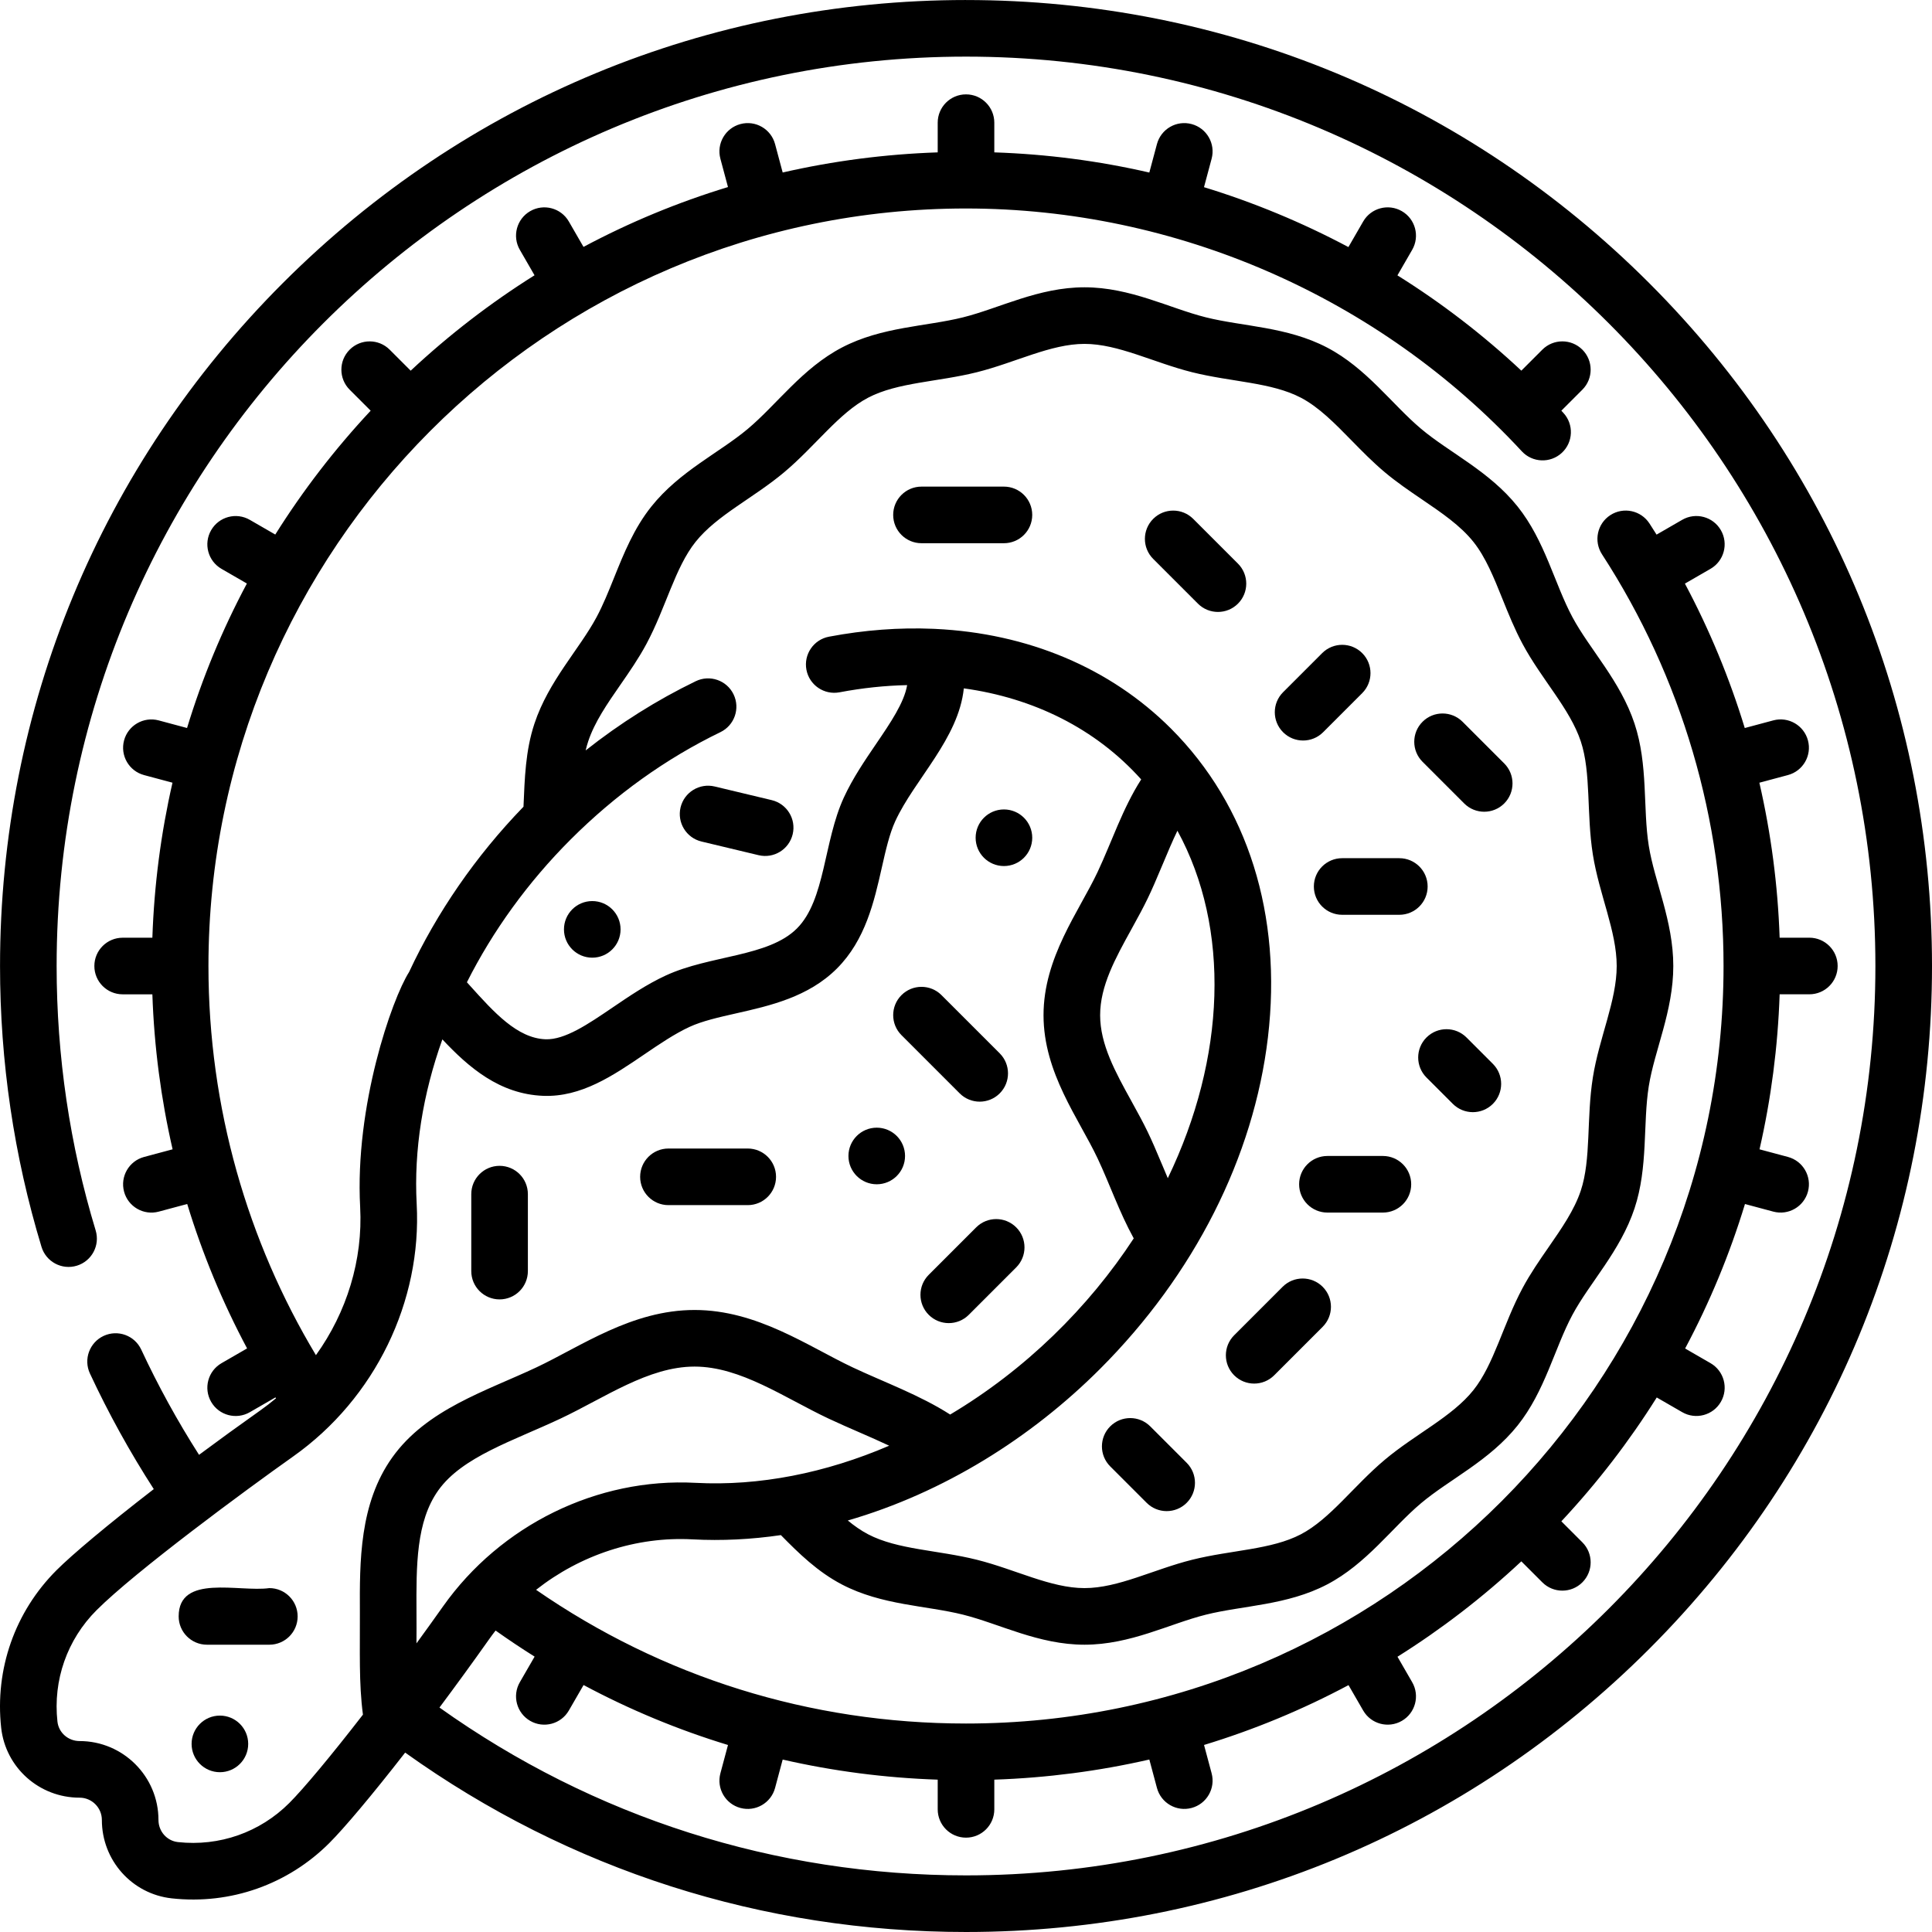 <svg id="Capa_1" enable-background="new 0 0 512.001 512.001" height="512" viewBox="0 0 512.001 512.001" width="512" xmlns="http://www.w3.org/2000/svg"><g><path d="m256.005.004c-68.379 0-132.666 26.628-181.017 74.979-48.352 48.351-74.98 112.639-74.98 181.017 0 25.351 3.697 50.391 10.99 74.427 1.202 3.964 5.39 6.201 9.354 4.999s6.202-5.391 5-9.354c-6.864-22.622-10.344-46.198-10.344-70.072 0-132.886 108.111-240.996 240.997-240.996s240.996 108.11 240.996 240.996-108.11 240.996-240.996 240.996c-50.568 0-98.65-15.354-139.541-44.48 4.233-5.666 8.673-11.757 13.182-18.129.547-.773 1.111-1.532 1.69-2.276 3.393 2.41 6.842 4.714 10.342 6.911l-3.916 6.783c-2.071 3.587-.842 8.174 2.745 10.245 3.571 2.061 8.165.858 10.245-2.745l3.9-6.754c12.255 6.551 25.056 11.862 38.274 15.89l-2.01 7.5c-1.072 4.001 1.302 8.113 5.303 9.186 3.993 1.073 8.113-1.297 9.186-5.303l2.015-7.521c13.374 3.064 27.111 4.853 41.085 5.324v7.87c0 4.143 3.358 7.5 7.5 7.5s7.5-3.357 7.5-7.5v-7.871c13.973-.474 27.716-2.271 41.083-5.333l2.018 7.53c1.074 4.01 5.197 6.375 9.186 5.303 4.001-1.072 6.375-5.185 5.303-9.186l-2.011-7.506c13.254-4.031 26.067-9.339 38.289-15.86l3.886 6.73c2.082 3.605 6.675 4.806 10.245 2.745 3.587-2.071 4.816-6.658 2.745-10.245l-3.898-6.751c11.616-7.288 22.605-15.734 32.821-25.28l5.567 5.567c2.931 2.929 7.678 2.928 10.607 0 2.929-2.93 2.929-7.678 0-10.607l-5.567-5.567c9.545-10.216 17.991-21.204 25.279-32.821l6.752 3.898c3.583 2.067 8.172.847 10.245-2.745 2.071-3.587.842-8.174-2.745-10.245l-6.731-3.886c6.521-12.223 11.829-25.036 15.86-38.29l7.506 2.011c3.993 1.073 8.113-1.297 9.186-5.303 1.072-4.001-1.302-8.114-5.303-9.186l-7.531-2.018c3.061-13.367 4.858-27.109 5.332-41.083h7.872c4.143 0 7.5-3.357 7.5-7.5s-3.357-7.5-7.5-7.5h-7.873c-.478-13.914-2.284-27.659-5.371-41.072l7.57-2.028c4.001-1.071 6.375-5.185 5.303-9.186-1.071-4.001-5.184-6.379-9.186-5.303l-7.559 2.025c-4.029-13.208-9.332-26.021-15.861-38.273l6.784-3.917c3.587-2.071 4.816-6.658 2.745-10.245-2.07-3.587-6.659-4.815-10.245-2.745l-6.795 3.923c-.619-.989-1.246-1.973-1.882-2.953-2.255-3.475-6.899-4.464-10.374-2.21s-4.464 6.898-2.21 10.374c21.179 32.647 32.214 70.488 32.214 109.109 0 110.49-89.847 200.754-200.757 200.754-41.385 0-80.55-12.343-113.932-35.435 11.731-9.239 26.523-14.178 41.449-13.371 7.757.416 15.583.02 23.424-1.128 4.758 4.844 9.752 9.729 16.18 13.088 10.593 5.534 22.318 5.55 32.103 7.997 9.639 2.409 20.005 7.961 32.176 7.961 12.191 0 22.53-5.551 32.177-7.96 9.774-2.446 21.51-2.464 32.103-7.998 10.472-5.472 17.226-15.077 24.939-21.56 7.533-6.332 18.085-11.215 25.564-20.579 7.273-9.104 9.77-20.451 14.526-29.321 4.568-8.52 12.689-16.876 16.451-28.188 3.649-10.975 2.203-22.468 3.778-32.37 1.515-9.541 6.503-19.931 6.503-31.889 0-11.943-4.995-22.387-6.504-31.89-1.579-9.934-.125-21.383-3.777-32.37-3.771-11.339-11.869-19.64-16.451-28.188-4.756-8.871-7.259-20.224-14.525-29.318-7.473-9.356-18.078-14.284-25.565-20.58-7.718-6.489-14.469-16.09-24.939-21.561-10.593-5.534-22.318-5.55-32.103-7.997-9.64-2.409-20.009-7.961-32.177-7.961-12.19 0-22.531 5.551-32.176 7.96-9.776 2.447-21.51 2.464-32.102 7.998-10.478 5.476-17.225 15.076-24.94 21.56-7.514 6.317-18.081 11.211-25.565 20.579-4.613 5.774-7.294 12.434-9.888 18.873-1.498 3.719-2.912 7.23-4.637 10.448-4.577 8.538-12.682 16.857-16.451 28.188-2.407 7.235-2.589 14.579-2.912 22.044-12.733 13.152-22.985 28.103-30.325 43.823-4.571 7.198-14.401 35.495-12.96 62.265.754 14.007-3.55 27.901-11.72 39.255-18.057-30.08-28.483-65.495-28.483-103.1 0-110.362 89.705-200.779 200.761-200.779 55.72 0 109.408 23.456 147.299 64.354 2.815 3.036 7.56 3.218 10.6.404 3.038-2.815 3.219-7.561.404-10.6-.177-.19-.354-.38-.531-.57l5.568-5.568c2.929-2.93 2.929-7.678 0-10.607-2.93-2.928-7.678-2.928-10.607 0l-5.562 5.562c-10.155-9.494-21.125-17.928-32.84-25.249l3.912-6.776c2.071-3.587.842-8.174-2.745-10.245-3.587-2.07-8.176-.843-10.245 2.745l-3.912 6.776c-12.185-6.48-25.06-11.832-38.272-15.874l2.02-7.538c1.072-4.001-1.302-8.113-5.303-9.186-4.002-1.078-8.114 1.302-9.186 5.303l-2.021 7.542c-13.41-3.087-27.13-4.875-41.08-5.346v-7.87c0-4.143-3.357-7.5-7.5-7.5-4.142 0-7.5 3.357-7.5 7.5v7.871c-13.973.474-27.716 2.271-41.083 5.333l-2.018-7.53c-1.072-4.001-5.183-6.381-9.186-5.303-4.001 1.072-6.375 5.185-5.303 9.186l2.011 7.506c-13.254 4.031-26.067 9.339-38.289 15.86l-3.886-6.73c-2.071-3.588-6.66-4.814-10.245-2.745-3.587 2.071-4.816 6.658-2.745 10.245l3.898 6.751c-11.617 7.288-22.605 15.734-32.821 25.28l-5.566-5.566c-2.929-2.93-7.678-2.929-10.606-.001-2.929 2.929-2.929 7.678 0 10.606l5.566 5.566c-9.546 10.216-17.992 21.205-25.28 32.822l-6.751-3.898c-3.588-2.071-8.175-.843-10.245 2.745-2.071 3.587-.842 8.174 2.745 10.245l6.73 3.886c-6.521 12.222-11.829 25.036-15.86 38.29l-7.506-2.011c-3.996-1.075-8.113 1.302-9.186 5.303-1.072 4.001 1.302 8.114 5.304 9.186l7.53 2.018c-3.061 13.367-4.858 27.11-5.333 41.083h-7.872c-4.142 0-7.5 3.357-7.5 7.5s3.358 7.5 7.5 7.5h7.872c.477 13.926 2.28 27.669 5.363 41.075l-7.561 2.026c-4.001 1.071-6.375 5.185-5.304 9.186 1.076 4.016 5.204 6.374 9.186 5.303l7.551-2.023c4.029 13.208 9.334 26.018 15.867 38.272l-6.781 3.916c-3.587 2.071-4.816 6.658-2.745 10.245 2.081 3.605 6.675 4.806 10.245 2.745l6.795-3.923c.049.078.098.156.147.234-1.328 1.118-2.707 2.185-4.135 3.195-5.677 4.017-11.131 7.979-16.26 11.789-5.714-8.95-10.852-18.3-15.317-27.885-1.749-3.755-6.209-5.379-9.966-3.632-3.754 1.75-5.38 6.212-3.631 9.966 4.913 10.545 10.59 20.821 16.92 30.635-12.368 9.558-21.662 17.382-25.776 21.495-11.027 11.023-16.373 26.247-14.666 41.763 1.162 10.556 10.093 18.516 20.776 18.516 3.257 0 5.907 2.65 5.907 5.907 0 10.683 7.96 19.614 18.516 20.775 15.635 1.719 30.822-3.721 41.767-14.666 3.909-3.909 11.173-12.501 20.091-23.964 43.529 31.13 94.756 47.544 148.636 47.544 68.379 0 132.665-26.628 181.017-74.979s74.979-112.638 74.979-181.017-26.628-132.666-74.979-181.017c-48.352-48.351-112.638-74.979-181.017-74.979zm-71.677 392.965c-26.043-1.401-51.669 11.187-66.927 32.754-2.356 3.33-4.709 6.603-7.032 9.788.016-3.625.025-4.194.004-8.249-.061-12.357-.119-24.029 5.789-32.312 6.338-8.887 19.797-13.085 32.38-19.009 11.685-5.502 23.281-13.782 35.52-13.782 12.238 0 23.832 8.279 35.52 13.782 5.207 2.452 11.128 4.847 16.06 7.185-16.841 7.246-34.46 10.743-51.314 9.843zm-19.917-211.49c2.383-3.441 4.847-7 6.905-10.839 5.15-9.61 7.568-20.216 13.024-27.046 5.653-7.076 15.346-11.607 23.498-18.459 8.272-6.955 14.483-15.697 22.234-19.747 7.821-4.088 18.453-4.154 28.793-6.74 10.212-2.552 19.562-7.513 28.538-7.513 8.966 0 18.31 4.954 28.538 7.514 10.341 2.583 20.98 2.655 28.795 6.739 4.784 2.5 8.986 6.791 13.435 11.335 2.765 2.824 5.624 5.744 8.799 8.413 3.171 2.665 6.577 4.98 9.872 7.22 5.229 3.556 10.17 6.914 13.626 11.24 3.24 4.055 5.404 9.427 7.694 15.113 1.582 3.929 3.219 7.99 5.33 11.93 5.047 9.414 12.553 17.159 15.438 25.836 2.768 8.319 1.473 19.143 3.197 29.99 1.681 10.57 6.318 20.322 6.318 29.535 0 9.211-4.636 18.96-6.317 29.534-1.733 10.9-.422 21.645-3.197 29.991-1.712 5.146-5.025 9.931-8.533 14.996-2.383 3.441-4.847 7-6.905 10.839-5.151 9.61-7.568 20.216-13.024 27.046-5.653 7.075-15.346 11.608-23.498 18.459-8.274 6.955-14.483 15.698-22.234 19.747-7.823 4.089-18.425 4.147-28.793 6.74-10.241 2.559-19.557 7.513-28.539 7.513-8.965 0-18.31-4.954-28.537-7.514-10.34-2.583-20.981-2.655-28.795-6.739-1.871-.978-3.653-2.229-5.396-3.663 25.412-7.368 48.557-21.881 66.848-40.171 24.944-24.944 40.745-56.148 44.492-87.864 3.824-32.378-5.302-61.442-25.698-81.839-16.151-16.151-38.055-25.245-62.442-26.406-.195-.017-.392-.026-.59-.027-8.926-.378-18.18.305-27.603 2.09-4.069.771-6.743 4.696-5.972 8.766s4.691 6.735 8.766 5.973c6.087-1.154 12.081-1.783 17.926-1.903-.788 4.649-4.425 9.996-8.247 15.611-3.03 4.454-6.164 9.059-8.511 14.143-5.416 11.73-4.888 27.17-12.454 34.736-7.565 7.565-22.998 7.036-34.738 12.456-5.083 2.347-9.689 5.48-14.143 8.511-6.5 4.422-12.631 8.584-17.753 8.396-7.479-.297-13.592-7.082-20.063-14.267-.251-.279-.504-.559-.758-.841 6.833-13.568 16.114-26.462 27.487-37.836 11.863-11.862 25.219-21.434 39.697-28.447 3.728-1.807 5.286-6.292 3.479-10.02-1.805-3.729-6.291-5.283-10.02-3.48-10.285 4.983-20.047 11.124-29.177 18.344.194-.82.417-1.621.676-2.4 1.711-5.144 5.024-9.93 8.532-14.995zm143.781 127.698c-3.569-8.523-4.446-10.29-8.35-17.359-4.266-7.728-8.296-15.026-8.296-22.784 0-7.757 4.029-15.056 8.296-22.783 3.918-7.097 4.797-8.876 8.35-17.359 1.27-3.035 2.509-5.995 3.836-8.738 14.13 25.866 12.819 60.206-2.55 92.081-.427-1.006-.854-2.027-1.286-3.058zm-231.521 168.633c-7.792 7.792-18.551 11.568-29.52 10.362-2.939-.323-5.156-2.845-5.156-5.865 0-11.528-9.379-20.907-20.907-20.907-3.021 0-5.542-2.217-5.865-5.156-1.207-10.969 2.57-21.729 10.362-29.52 10.28-10.281 39.423-31.77 52.087-40.73 21.826-15.443 34.139-41.203 32.754-66.928-.77-14.303 1.632-29.157 6.807-43.619 6.985 7.435 15.142 14.504 26.729 14.963 10.06.386 18.501-5.346 26.786-10.983 3.949-2.688 8.034-5.466 11.992-7.293 3.354-1.549 7.714-2.534 12.33-3.578 8.985-2.03 19.169-4.332 26.727-11.891 7.558-7.558 9.859-17.741 11.89-26.726 1.043-4.615 2.028-8.976 3.577-12.33 5.114-11.078 16.777-21.848 18.161-35.186 18.374 2.537 34.87 10.585 47.005 24.132-4.938 7.701-7.85 16.67-11.531 24.488-4.969 10.553-14.352 22.669-14.352 37.991 0 15.328 9.384 27.442 14.352 37.992 3.165 6.72 5.746 14.252 9.556 21.157-11.995 18.339-28.726 34.831-48.648 46.685-8.095-5.185-17.496-8.572-25.834-12.497-11.791-5.552-25.282-15.212-41.91-15.212-16.631 0-30.127 9.663-41.911 15.212-13.375 6.297-29.087 11.089-38.201 23.868-8.72 12.226-8.644 27.564-8.577 41.098.049 10.162-.301 18.691.811 27.06-8.65 11.163-15.795 19.694-19.514 23.413z"/><path d="m177.145 319.372h21.014c4.142 0 7.5-3.357 7.5-7.5s-3.358-7.5-7.5-7.5h-21.014c-4.142 0-7.5 3.357-7.5 7.5s3.358 7.5 7.5 7.5z"/><path d="m254.33 289.756c2.928 2.929 7.677 2.93 10.606.001 2.93-2.93 2.93-7.678.001-10.607l-15.43-15.429c-2.928-2.93-7.677-2.929-10.606-.001-2.929 2.93-2.929 7.678 0 10.607z"/><path d="m258.698 325.266-12.572 12.573c-2.929 2.929-2.928 7.678 0 10.606 2.93 2.928 7.677 2.929 10.607-.001l12.572-12.573c2.929-2.929 2.929-7.678-.001-10.606-2.927-2.928-7.676-2.929-10.606.001z"/><path d="m71.378 420.866c-8.023 1.121-24.03-3.838-24.03 7.5 0 4.143 3.358 7.5 7.5 7.5h16.53c4.142 0 7.5-3.357 7.5-7.5s-3.358-7.5-7.5-7.5z"/><path d="m132.393 344.355c4.142 0 7.5-3.357 7.5-7.5v-20.396c0-4.143-3.358-7.5-7.5-7.5s-7.5 3.357-7.5 7.5v20.396c0 4.142 3.358 7.5 7.5 7.5z"/><circle cx="266.053" cy="222.012" r="7.5"/><circle cx="156.957" cy="246.295" r="7.5"/><circle cx="232.346" cy="306.346" r="7.5"/><circle cx="58.275" cy="462.153" r="7.5"/><path d="m180.358 213.976c-.964 4.028 1.521 8.075 5.549 9.039l15.123 3.618c4.027.966 8.075-1.521 9.039-5.549s-1.521-8.075-5.549-9.039l-15.123-3.618c-4.023-.963-8.075 1.522-9.039 5.549z"/><path d="m244.204 143.959h21.849c4.143 0 7.5-3.357 7.5-7.5s-3.357-7.5-7.5-7.5h-21.849c-4.142 0-7.5 3.357-7.5 7.5s3.358 7.5 7.5 7.5z"/><path d="m350.638 194.05 10.361-10.361c2.929-2.93 2.929-7.678 0-10.607-2.93-2.928-7.678-2.928-10.607 0l-10.361 10.361c-2.929 2.93-2.929 7.678 0 10.607 2.93 2.929 7.677 2.928 10.607 0z"/><path d="m348.187 234.93c0 4.143 3.357 7.5 7.5 7.5h15.152c4.143 0 7.5-3.357 7.5-7.5s-3.357-7.5-7.5-7.5h-15.152c-4.142 0-7.5 3.358-7.5 7.5z"/><path d="m317.466 159.975c2.931 2.929 7.678 2.928 10.607 0 2.929-2.93 2.929-7.678 0-10.607l-11.859-11.859c-2.93-2.928-7.678-2.928-10.607 0-2.929 2.93-2.929 7.678 0 10.607z"/><path d="m388.638 274.944c-2.93-2.928-7.678-2.928-10.607 0-2.929 2.93-2.929 7.678 0 10.607l6.988 6.988c2.931 2.929 7.678 2.928 10.607 0 2.929-2.93 2.929-7.678 0-10.607z"/><path d="m366.482 306.345h-14.701c-4.143 0-7.5 3.357-7.5 7.5s3.357 7.5 7.5 7.5h14.701c4.143 0 7.5-3.357 7.5-7.5s-3.357-7.5-7.5-7.5z"/><path d="m388.029 212.924c2.931 2.929 7.678 2.928 10.607 0 2.929-2.93 2.929-7.678 0-10.607l-11.04-11.04c-2.93-2.928-7.678-2.928-10.607 0-2.929 2.93-2.929 7.678 0 10.607z"/><path d="m339.913 341.014-12.848 12.848c-2.929 2.93-2.929 7.678 0 10.607 2.931 2.929 7.678 2.928 10.607 0l12.848-12.848c2.929-2.93 2.929-7.678 0-10.607-2.929-2.928-7.677-2.928-10.607 0z"/><path d="m304.826 378.002c-2.93-2.928-7.678-2.928-10.607 0-2.929 2.93-2.929 7.678 0 10.607l9.658 9.658c2.931 2.929 7.678 2.928 10.607 0 2.929-2.93 2.929-7.678 0-10.607z"/></g></svg>